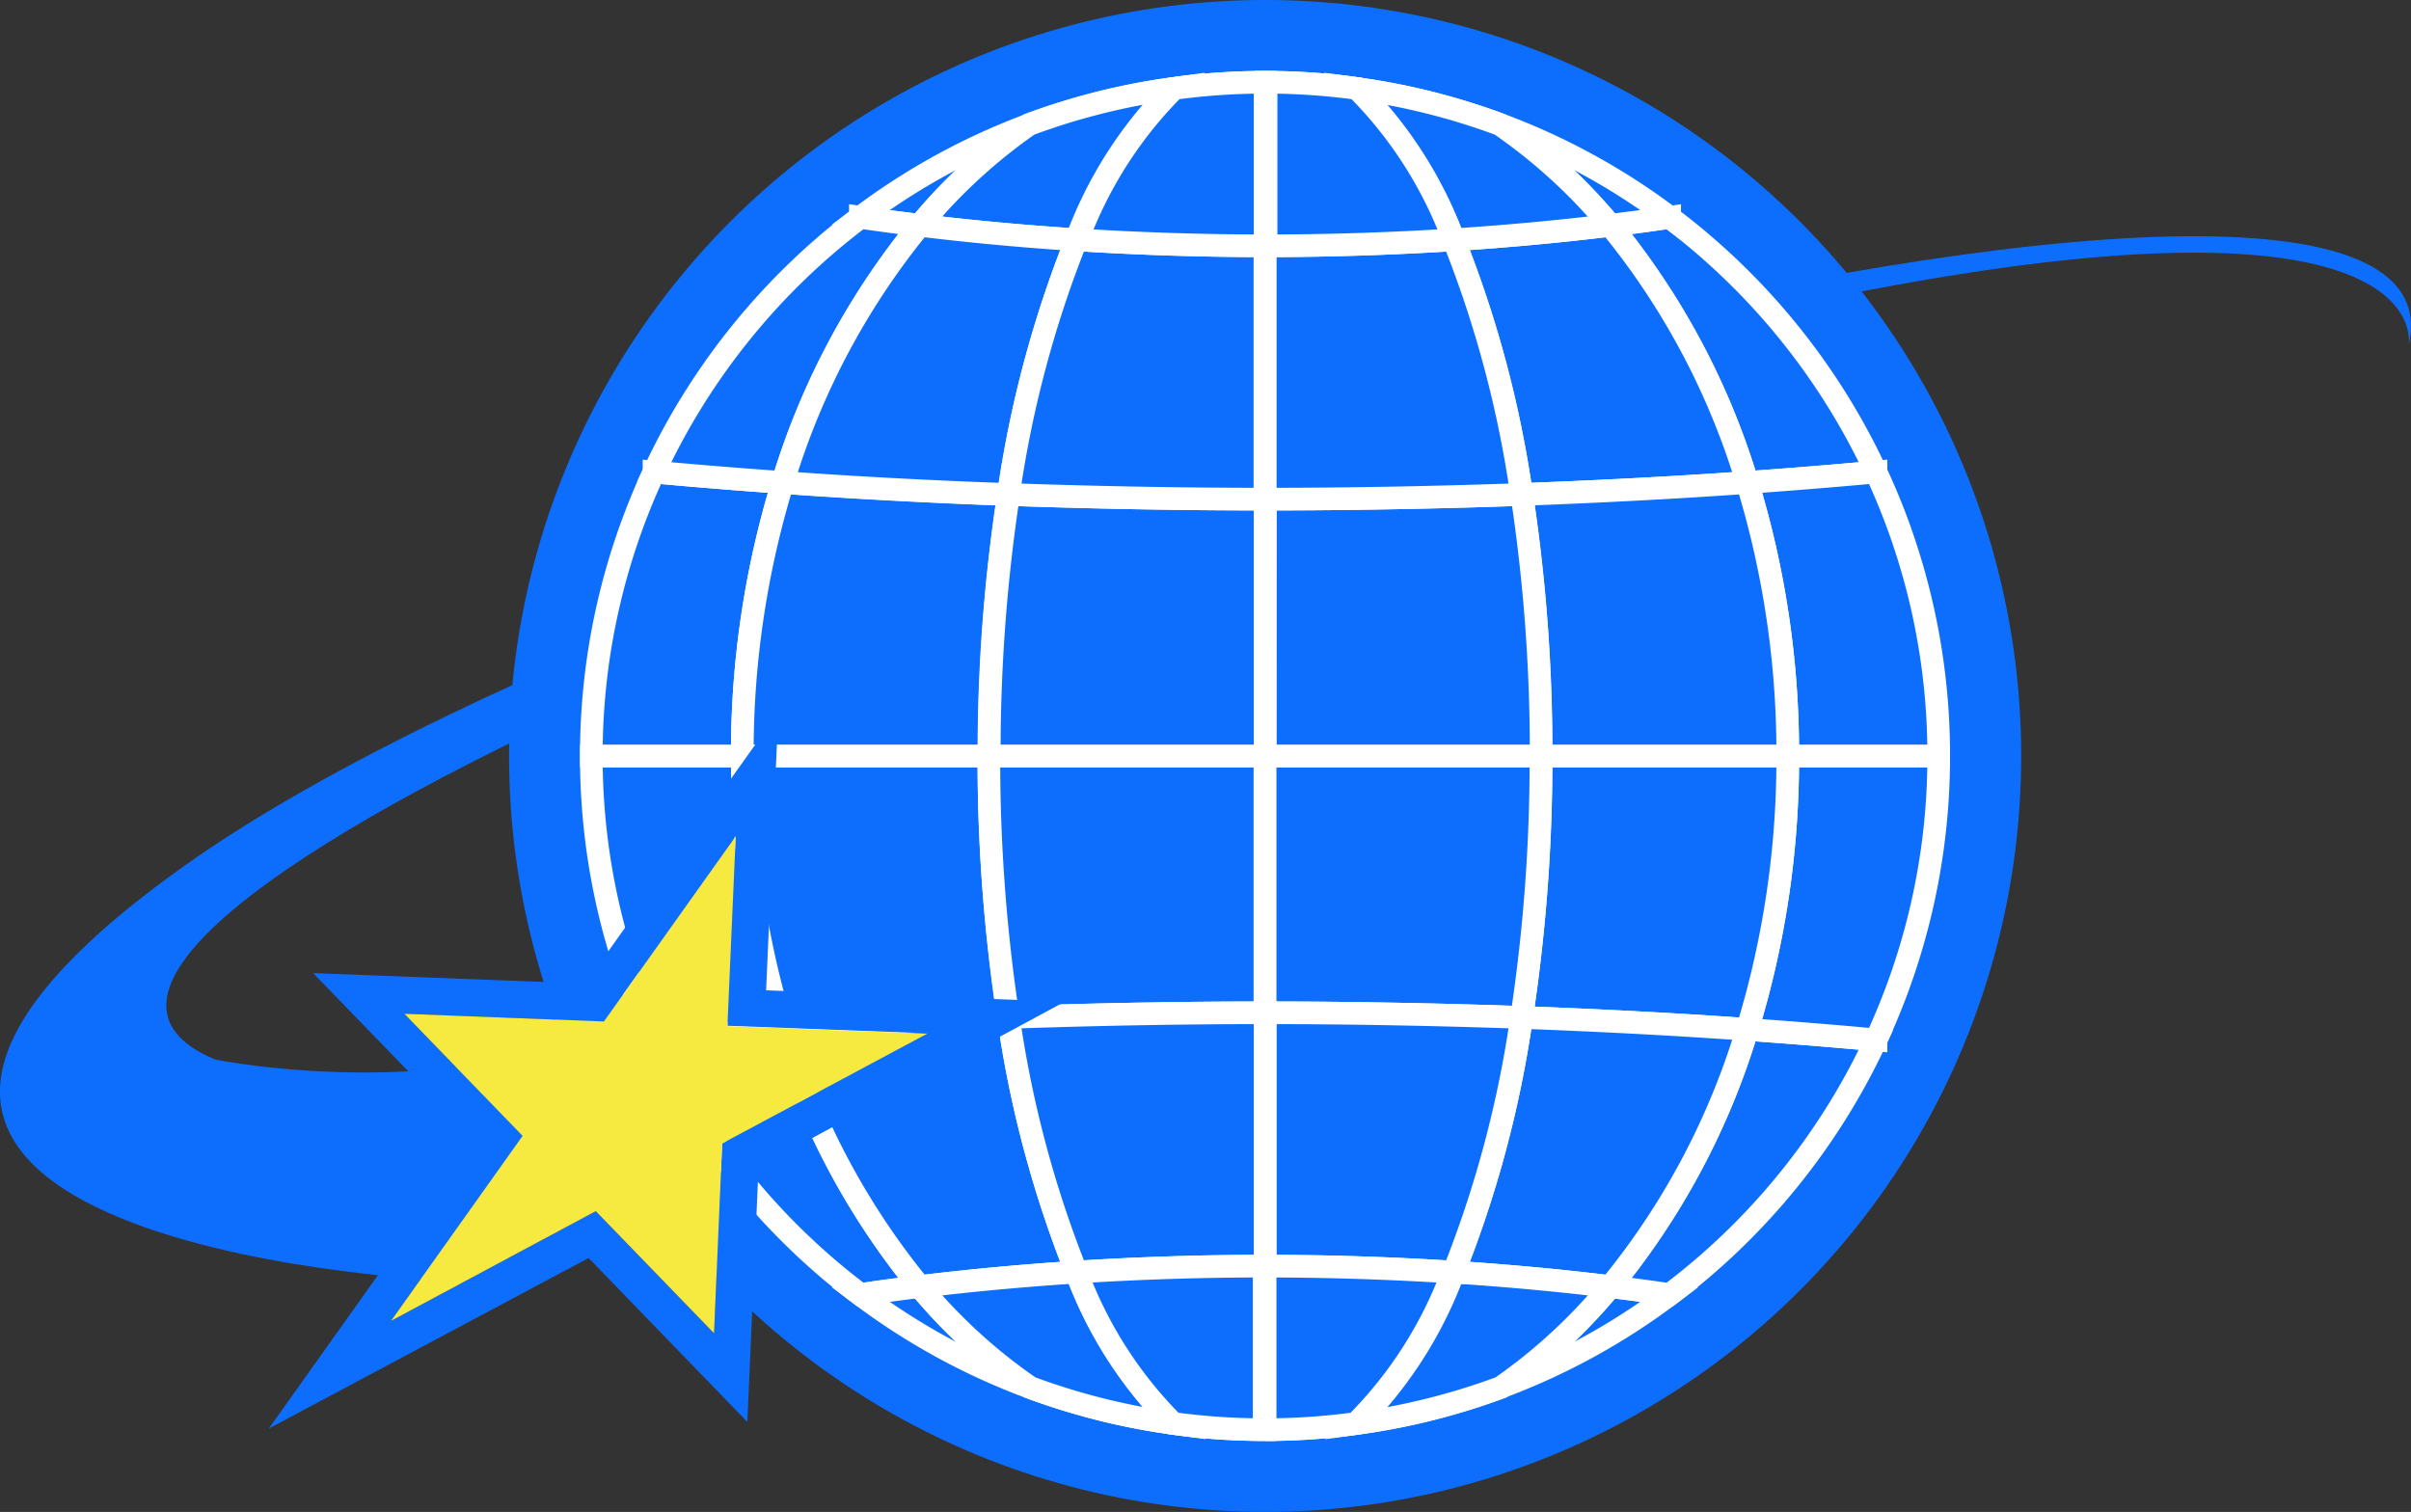 <svg xmlns="http://www.w3.org/2000/svg" viewBox="0 0 124.56 78.12"><rect x="0" y="0" width="124.56" height="78.12" fill="#333333" stroke="none"/><defs><style>.cls-1,.cls-2{fill:#0d6efd;}.cls-2{stroke:#fff;stroke-width:1.17px;}.cls-3{fill:#f6e940;}</style></defs><g id="Calque_2" data-name="Calque 2"><g id="Calque_1-2" data-name="Calque 1"><g id="Monde"><path class="cls-1" d="M34,51.76,22.33,66.12s-40.44-2-12.48-21.61S128.28,1.19,124.44,17.83c0,0,1.89-9.67-34.36-1.49-39.69,9-93.89,32.22-78.95,38.41C11.13,54.75,24.79,57.52,34,51.76Z"/><circle class="cls-1" cx="65.36" cy="39.06" r="39.06"/><path class="cls-1" d="M102.28,39.06A36.93,36.93,0,1,1,65.36,2.13,36.93,36.93,0,0,1,102.28,39.06Z"/><path class="cls-2" d="M38.35,39.06h-7.8a34.61,34.61,0,0,0,3.24,14.67q3.26-.3,6.65-.54A47.68,47.68,0,0,1,38.35,39.06Z"/><path class="cls-2" d="M40.44,53.19q-3.39.24-6.65.54A35,35,0,0,0,44.45,66.89c1-.15,2-.29,3.07-.41A38.32,38.32,0,0,1,40.44,53.19Z"/><path class="cls-2" d="M53.22,6.43a34.57,34.57,0,0,0-8.77,4.8c1,.15,2,.29,3.07.41A28.18,28.18,0,0,1,53.22,6.43Z"/><path class="cls-2" d="M47.52,66.48c-1,.12-2.06.26-3.07.41a34.57,34.57,0,0,0,8.77,4.8A28.18,28.18,0,0,1,47.52,66.48Z"/><path class="cls-2" d="M40.44,24.93q-3.39-.24-6.65-.54a34.61,34.61,0,0,0-3.24,14.67h7.8A47.68,47.68,0,0,1,40.44,24.93Z"/><path class="cls-2" d="M47.52,11.64c-1-.12-2.06-.26-3.07-.41A34.89,34.89,0,0,0,33.79,24.39q3.26.3,6.65.54A38.41,38.41,0,0,1,47.52,11.64Z"/><path class="cls-2" d="M90.27,24.93q3.39-.24,6.65-.54A34.89,34.89,0,0,0,86.26,11.23c-1,.15-2,.29-3.07.41A38.41,38.41,0,0,1,90.27,24.93Z"/><path class="cls-2" d="M77.49,71.69a34.57,34.57,0,0,0,8.77-4.8c-1-.15-2-.29-3.07-.41A28.18,28.18,0,0,1,77.49,71.69Z"/><path class="cls-2" d="M83.19,66.48c1,.12,2.06.26,3.07.41A34.89,34.89,0,0,0,96.92,53.73q-3.26-.3-6.65-.54A38.32,38.32,0,0,1,83.19,66.48Z"/><path class="cls-2" d="M92.36,39.06a47.68,47.68,0,0,1-2.09,14.13q3.39.24,6.65.54a34.61,34.61,0,0,0,3.24-14.67Z"/><path class="cls-2" d="M92.36,39.06h7.8a34.61,34.61,0,0,0-3.24-14.67q-3.26.3-6.65.54A47.68,47.68,0,0,1,92.36,39.06Z"/><path class="cls-2" d="M83.19,11.64c1-.12,2.06-.26,3.07-.41a34.57,34.57,0,0,0-8.77-4.8A28.18,28.18,0,0,1,83.19,11.64Z"/><path class="cls-2" d="M70.05,4.57a34.8,34.8,0,0,1,7.44,1.86"/><path class="cls-2" d="M53.22,6.43a34.8,34.8,0,0,1,7.44-1.86"/><path class="cls-2" d="M77.49,71.69a34.8,34.8,0,0,1-7.44,1.86"/><path class="cls-2" d="M60.66,73.55a34.8,34.8,0,0,1-7.44-1.86"/><path class="cls-2" d="M51.09,39.06H38.35a47.68,47.68,0,0,0,2.09,14.13q5.67-.4,11.66-.62A88.44,88.44,0,0,1,51.09,39.06Z"/><path class="cls-2" d="M40.44,53.19a38.32,38.32,0,0,0,7.08,13.29c2.61-.32,5.32-.57,8.09-.75A57.45,57.45,0,0,1,52.1,52.57Q46.11,52.8,40.44,53.19Z"/><path class="cls-2" d="M78.61,52.57c4,.15,7.89.35,11.66.62a47.68,47.68,0,0,0,2.09-14.13H79.62A88.44,88.44,0,0,1,78.61,52.57Z"/><path class="cls-2" d="M47.52,11.64c2.61.32,5.32.57,8.09.75a21.67,21.67,0,0,1,5-7.82,34.8,34.8,0,0,0-7.44,1.86A28.18,28.18,0,0,0,47.52,11.64Z"/><path class="cls-2" d="M90.27,24.93a38.41,38.41,0,0,0-7.08-13.29c-2.61.32-5.32.57-8.09.75a57.45,57.45,0,0,1,3.51,13.16C82.6,25.4,86.5,25.2,90.27,24.93Z"/><path class="cls-2" d="M52.1,25.55q-6-.23-11.66-.62a47.68,47.68,0,0,0-2.09,14.13H51.09A88.44,88.44,0,0,1,52.1,25.55Z"/><path class="cls-2" d="M55.61,12.39c-2.77-.18-5.48-.43-8.09-.75a38.41,38.41,0,0,0-7.08,13.29q5.67.41,11.66.62A57.45,57.45,0,0,1,55.61,12.39Z"/><path class="cls-2" d="M75.1,65.73c2.77.18,5.48.43,8.09.75a38.32,38.32,0,0,0,7.08-13.29c-3.77-.27-7.67-.47-11.66-.62A57.45,57.45,0,0,1,75.1,65.73Z"/><path class="cls-2" d="M75.1,12.39c2.77-.18,5.48-.43,8.09-.75a28.18,28.18,0,0,0-5.7-5.21,34.8,34.8,0,0,0-7.44-1.86A21.67,21.67,0,0,1,75.1,12.39Z"/><path class="cls-2" d="M55.61,65.73c-2.77.18-5.48.43-8.09.75a28.18,28.18,0,0,0,5.7,5.21,34.8,34.8,0,0,0,7.44,1.86A21.67,21.67,0,0,1,55.61,65.73Z"/><path class="cls-2" d="M78.61,25.55a88.44,88.44,0,0,1,1,13.51H92.36a47.68,47.68,0,0,0-2.09-14.13C86.5,25.2,82.6,25.4,78.61,25.55Z"/><path class="cls-2" d="M83.19,66.48c-2.61-.32-5.32-.57-8.09-.75a21.67,21.67,0,0,1-5,7.82,34.8,34.8,0,0,0,7.44-1.86A28.18,28.18,0,0,0,83.19,66.48Z"/><path class="cls-2" d="M60.66,4.57a34.67,34.67,0,0,1,4.7-.32"/><path class="cls-2" d="M65.36,4.25a34.64,34.64,0,0,1,4.69.32"/><path class="cls-2" d="M65.36,73.87a34.67,34.67,0,0,1-4.7-.32"/><path class="cls-2" d="M70.05,73.55a34.64,34.64,0,0,1-4.69.32"/><path class="cls-2" d="M51.09,39.06a88.44,88.44,0,0,0,1,13.51c4.31-.15,8.74-.24,13.26-.24V39.06Z"/><path class="cls-2" d="M65.36,52.33h0c4.51,0,8.94.09,13.25.24a88.44,88.44,0,0,0,1-13.51H65.36Z"/><path class="cls-2" d="M65.36,39.06H79.62a88.44,88.44,0,0,0-1-13.51c-4.31.15-8.74.24-13.25.24Z"/><path class="cls-2" d="M65.36,52.33h0V65.42h0c3.32,0,6.57.11,9.74.31a57.45,57.45,0,0,0,3.51-13.16C74.3,52.42,69.87,52.33,65.36,52.33Z"/><path class="cls-2" d="M65.36,25.79h0c-4.51,0-8.94-.09-13.25-.24a88.44,88.44,0,0,0-1,13.51H65.36Z"/><path class="cls-2" d="M65.36,25.79c4.51,0,8.94-.09,13.25-.24A57.45,57.45,0,0,0,75.1,12.39c-3.17.2-6.42.31-9.74.31Z"/><path class="cls-2" d="M65.36,65.42v8.45a34.64,34.64,0,0,0,4.69-.32,21.67,21.67,0,0,0,5-7.82c-3.17-.2-6.42-.31-9.74-.31Z"/><path class="cls-2" d="M65.36,52.33c-4.52,0-9,.09-13.26.24a57.45,57.45,0,0,0,3.51,13.16c3.17-.2,6.42-.31,9.75-.31Z"/><path class="cls-2" d="M55.61,65.73a21.67,21.67,0,0,0,5,7.82,34.67,34.67,0,0,0,4.7.32V65.42C62,65.42,58.78,65.53,55.61,65.73Z"/><path class="cls-2" d="M65.35,25.79h0V12.7h0c-3.32,0-6.57-.11-9.74-.31A57.45,57.45,0,0,0,52.1,25.55C56.41,25.7,60.84,25.79,65.35,25.79Z"/><path class="cls-2" d="M65.36,12.7V4.25a34.67,34.67,0,0,0-4.7.32,21.67,21.67,0,0,0-5,7.82c3.17.2,6.42.31,9.74.31Z"/><path class="cls-2" d="M75.1,12.39a21.67,21.67,0,0,0-5-7.82,34.64,34.64,0,0,0-4.69-.32V12.7C68.68,12.7,71.93,12.59,75.1,12.39Z"/><path class="cls-1" d="M39.58,51.17c.11-2.49.63-14.37.63-14.37l-3.77,5.3-6.2,8.72-14.06-.54,8.33,8.6L13.89,73.81,30.41,65l8.2,8.47s.5-11.45.58-13.17L55,51.76Zm-2.27,7.91-.42,9.81-6.11-6.31L20.2,68.25,27,58.69l-6.11-6.31,10.31.4L38,43.21,37.58,53l10.32.39Z"/><polygon class="cls-3" points="37.58 53.02 38.01 43.21 31.2 52.78 20.89 52.38 27 58.69 20.2 68.25 30.78 62.58 36.89 68.89 37.31 59.08 47.9 53.41 37.58 53.02"/></g></g></g></svg>
